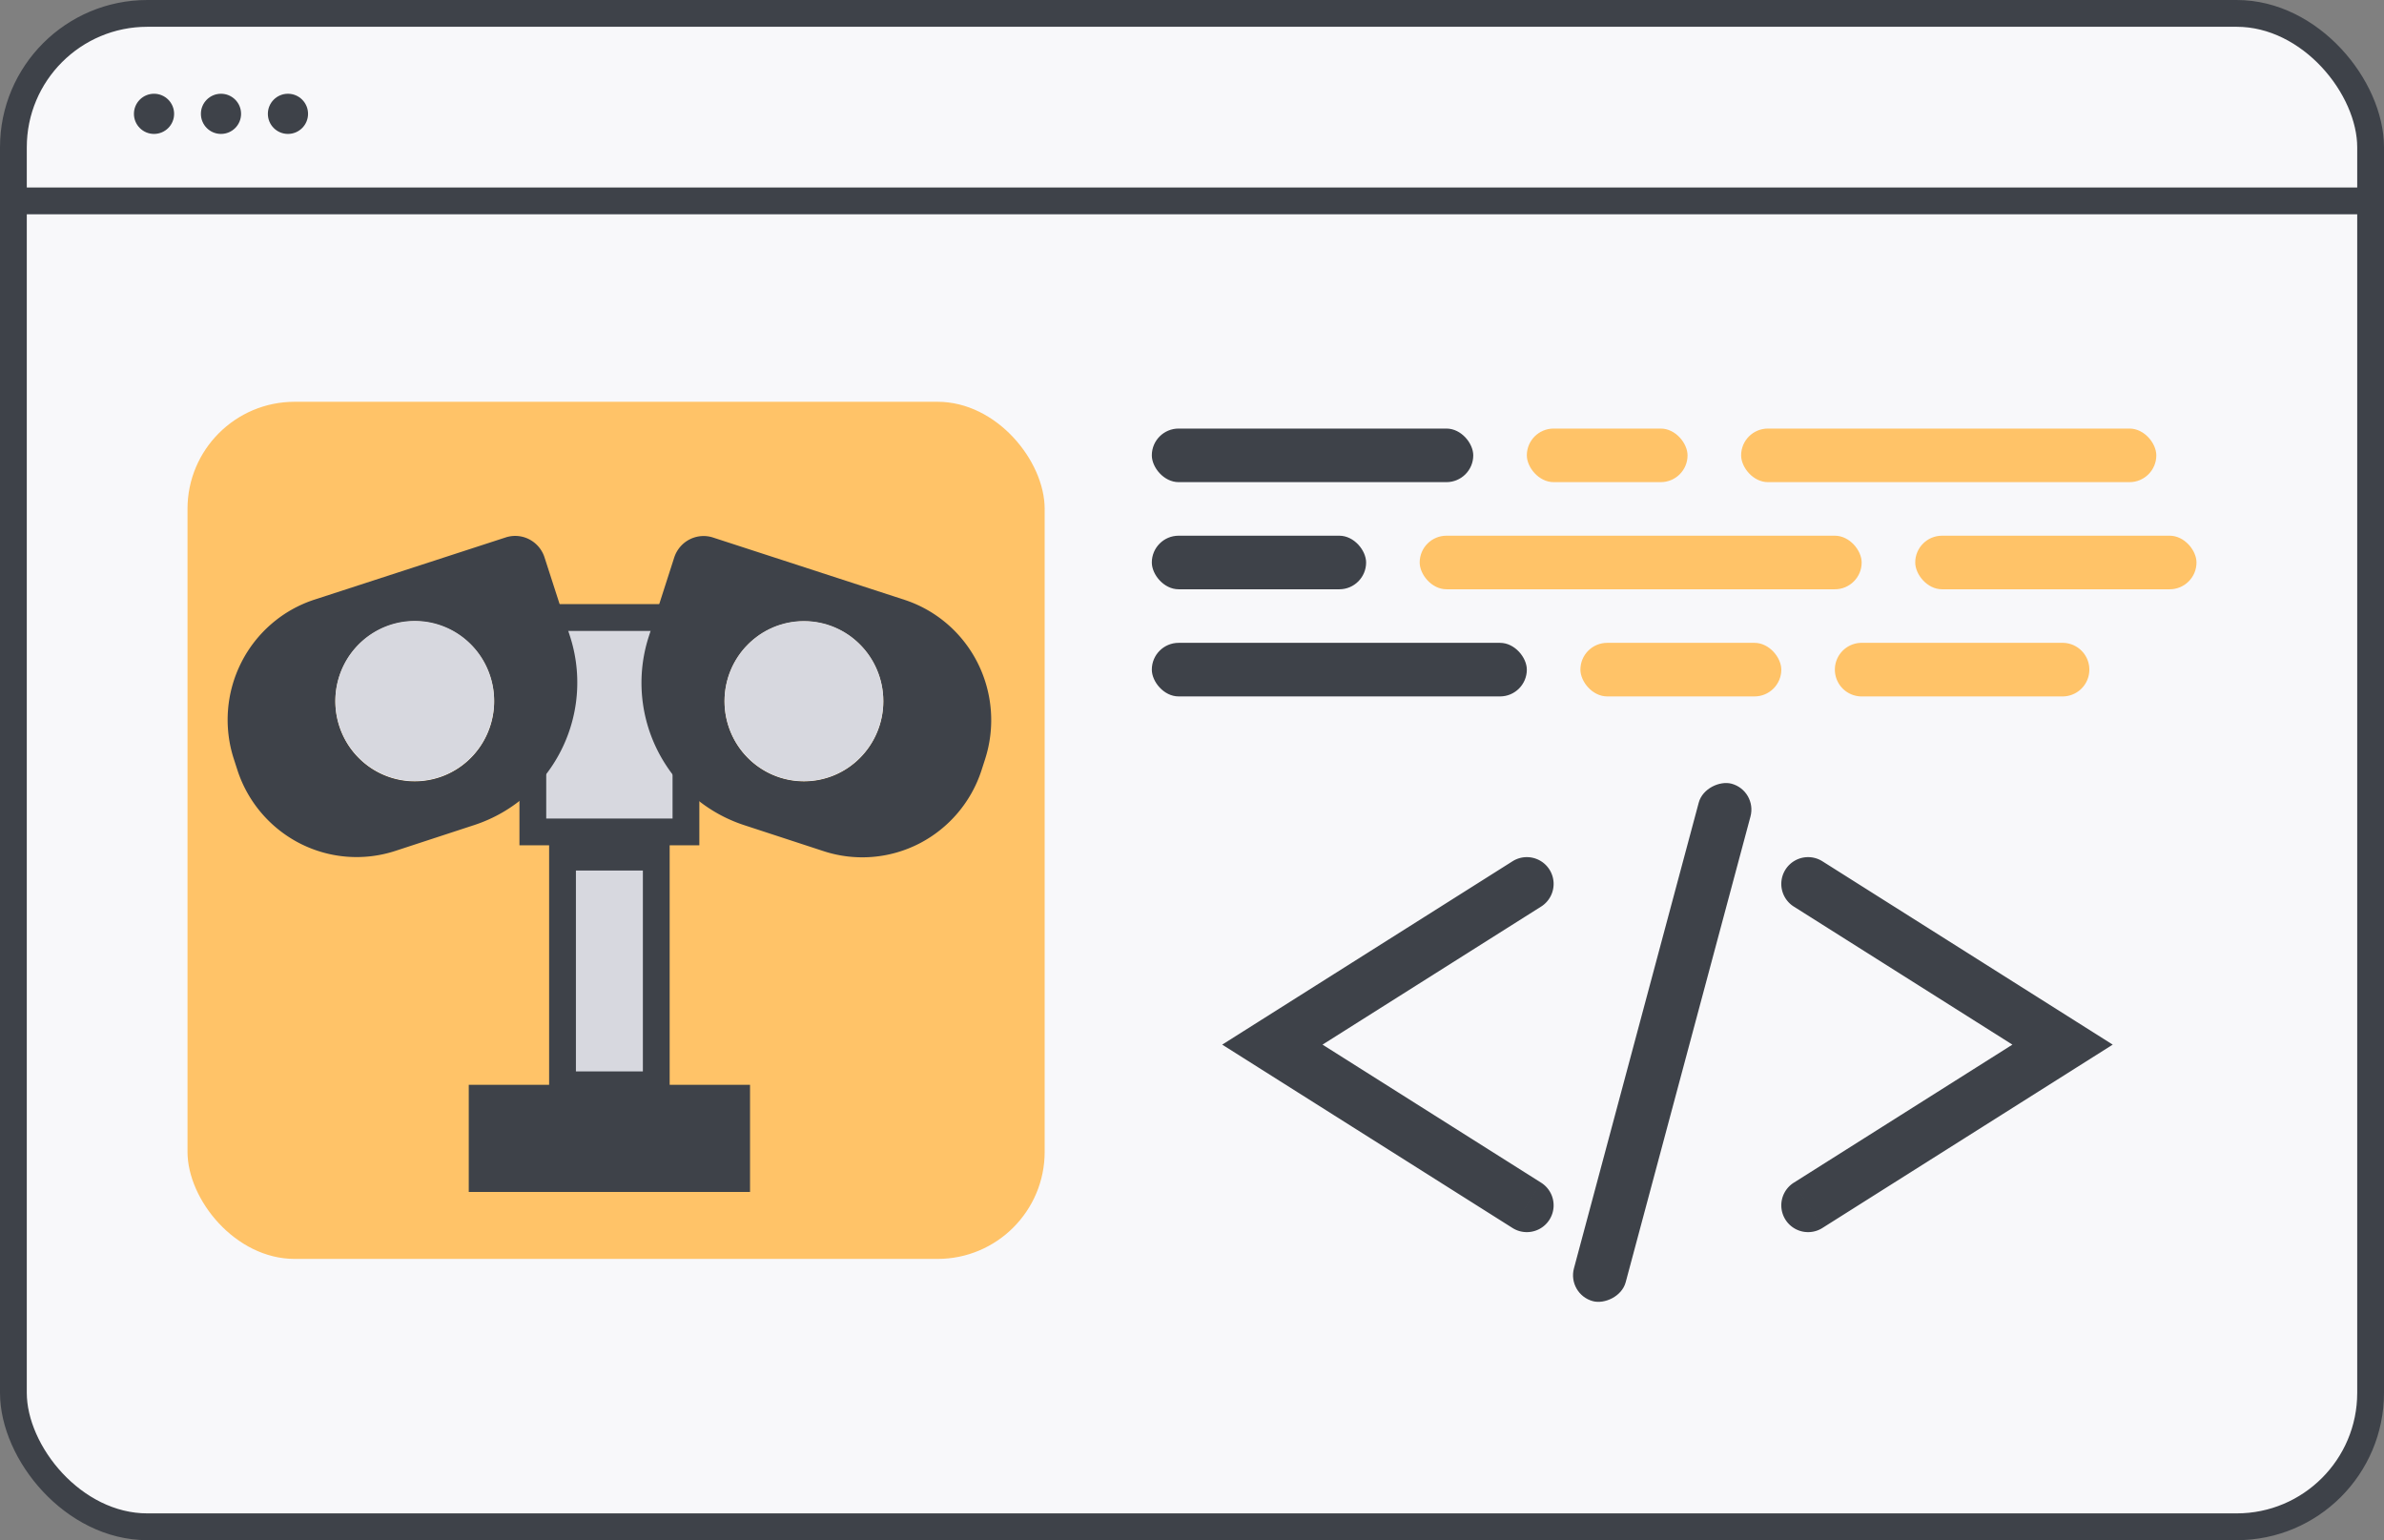 <svg width="178" height="115" fill="none" xmlns="http://www.w3.org/2000/svg"><rect width="100%" height="100%" fill="#808080" stroke="none"/><rect x="1" y="1" width="176" height="113" rx="10" fill="#F8F8FA" stroke="#3E4249" stroke-width="2"/><path fill="#3E4249" d="M1 14h176v2H1z"/><circle cx="11.5" cy="8.5" r="1.5" fill="#3E4249"/><circle cx="16.5" cy="8.5" r="1.5" fill="#3E4249"/><circle cx="21.5" cy="8.5" r="1.5" fill="#3E4249"/><rect x="86" y="32" width="24" height="4" rx="2" fill="#3E4249"/><rect x="86" y="40" width="16" height="4" rx="2" fill="#3E4249"/><rect x="114" y="32" width="12" height="4" rx="2" fill="#FFC368"/><rect x="118" y="48" width="15" height="4" rx="2" fill="#FFC368"/><rect x="143" y="40" width="21" height="4" rx="2" fill="#FFC368"/><rect x="130" y="32" width="31" height="4" rx="2" fill="#FFC368"/><path d="M137 50a2 2 0 0 1 2-2h15a2 2 0 1 1 0 4h-15a2 2 0 0 1-2-2Z" fill="#FFC368"/><rect x="106" y="40" width="33" height="4" rx="2" fill="#FFC368"/><rect x="86" y="48" width="28" height="4" rx="2" fill="#3E4249"/><rect x="117" y="96.637" width="40" height="4" rx="2" transform="rotate(-75 117 96.637)" fill="#3E4249"/><path d="M115.068 67.691a2 2 0 1 0-2.136-3.382l2.136 3.382ZM95 78l-1.068-1.691L91.255 78l2.677 1.691L95 78Zm17.932 13.691a2 2 0 0 0 2.136-3.382l-2.136 3.382Zm0-27.382-19 12 2.136 3.382 19-12-2.136-3.382Zm-19 15.382 19 12 2.136-3.382-19-12-2.136 3.382ZM133.932 88.309a2 2 0 1 0 2.136 3.382l-2.136-3.382ZM154 78l1.068 1.691L157.745 78l-2.677-1.691L154 78Zm-17.932-13.691a2 2 0 0 0-2.136 3.382l2.136-3.382Zm0 27.382 19-12-2.136-3.382-19 12 2.136 3.382Zm19-15.382-19-12-2.136 3.382 19 12 2.136-3.382Z" fill="#3E4249"/><rect x="14" y="30" width="64" height="64" rx="8" fill="#FFC368"/><g clip-path="url(#a)"><path d="M36.894 52.366a6.008 6.008 0 0 1-1 3.32 5.938 5.938 0 0 1-2.661 2.2 5.885 5.885 0 0 1-3.426.339 5.915 5.915 0 0 1-3.035-1.638 5.99 5.99 0 0 1-1.62-3.061 6.017 6.017 0 0 1 .34-3.453 5.965 5.965 0 0 1 2.188-2.679 5.895 5.895 0 0 1 5.563-.547c.718.3 1.371.74 1.921 1.295a6.007 6.007 0 0 1 1.73 4.224Z" fill="#fff"/><path d="M39.784 62.116V46.11h11.432v16.006H39.784Z" fill="#D7D8DF" stroke="#3E4249" stroke-width="2"/><path d="m42.564 47.526-.572-1.775-1.336-4.134a2.318 2.318 0 0 0-1.147-1.35 2.289 2.289 0 0 0-1.757-.137l-14.28 4.645a9.337 9.337 0 0 0-3.192 1.8 9.42 9.42 0 0 0-2.264 2.894 9.488 9.488 0 0 0-.555 7.208l.258.8a9.42 9.42 0 0 0 4.656 5.49 9.301 9.301 0 0 0 7.144.567l5.928-1.942a11.045 11.045 0 0 0 3.973-2.323 10.645 10.645 0 0 0 1.844-2.146 11.232 11.232 0 0 0 1.3-9.598ZM30.976 58.34a5.895 5.895 0 0 1-3.296-1.002 5.964 5.964 0 0 1-2.187-2.68 6.018 6.018 0 0 1-.341-3.452 5.988 5.988 0 0 1 1.62-3.06 5.914 5.914 0 0 1 3.035-1.638 5.885 5.885 0 0 1 3.426.338 5.938 5.938 0 0 1 2.662 2.2 6.007 6.007 0 0 1-.734 7.541 5.905 5.905 0 0 1-4.185 1.753Z" fill="#3E4249"/><path d="M42 81V64h7v17h-7Z" fill="#D7D8DF" stroke="#3E4249" stroke-width="2"/><path d="M56 81H35v8h21v-8Z" fill="#3E4249"/><path d="M60.024 58.34c3.274 0 5.928-2.675 5.928-5.974 0-3.3-2.654-5.974-5.928-5.974-3.273 0-5.927 2.675-5.927 5.974 0 3.3 2.654 5.974 5.927 5.974Z" fill="#fff"/><path d="M36.894 52.338a6.008 6.008 0 0 1-1 3.32 5.937 5.937 0 0 1-2.661 2.2 5.885 5.885 0 0 1-3.426.339 5.914 5.914 0 0 1-3.035-1.638 5.99 5.99 0 0 1-1.62-3.06 6.017 6.017 0 0 1 .34-3.453 5.965 5.965 0 0 1 2.188-2.68 5.894 5.894 0 0 1 5.563-.547c.718.3 1.371.74 1.921 1.296.55.554.986 1.213 1.282 1.938.297.725.45 1.501.448 2.285Z" fill="#D7D8DF"/><path d="m67.528 44.785-14.28-4.646a2.289 2.289 0 0 0-1.754.135c-.544.276-.958.76-1.15 1.343l-1.336 4.153-.572 1.774a11.232 11.232 0 0 0 1.31 9.616 10.64 10.64 0 0 0 1.843 2.146 11.04 11.04 0 0 0 3.973 2.305l5.928 1.941a9.3 9.3 0 0 0 7.145-.566 9.42 9.42 0 0 0 4.655-5.491l.258-.8a9.517 9.517 0 0 0-.56-7.212 9.439 9.439 0 0 0-2.266-2.896 9.357 9.357 0 0 0-3.194-1.802ZM60.024 58.34a5.895 5.895 0 0 1-3.293-1.007 5.964 5.964 0 0 1-2.183-2.68 6.016 6.016 0 0 1-.337-3.452 5.988 5.988 0 0 1 1.622-3.06 5.913 5.913 0 0 1 3.035-1.634 5.885 5.885 0 0 1 3.425.34 5.938 5.938 0 0 1 2.66 2.2 6.008 6.008 0 0 1-.737 7.543 5.888 5.888 0 0 1-4.192 1.75Z" fill="#3E4249"/><path d="M60.024 58.322c3.274 0 5.928-2.675 5.928-5.974 0-3.3-2.654-5.974-5.928-5.974-3.273 0-5.927 2.674-5.927 5.974 0 3.299 2.654 5.974 5.927 5.974Z" fill="#D7D8DF"/></g><defs><clipPath id="a"><path fill="#fff" transform="translate(17 40)" d="M0 0h57v49H0z"/></clipPath></defs></svg>